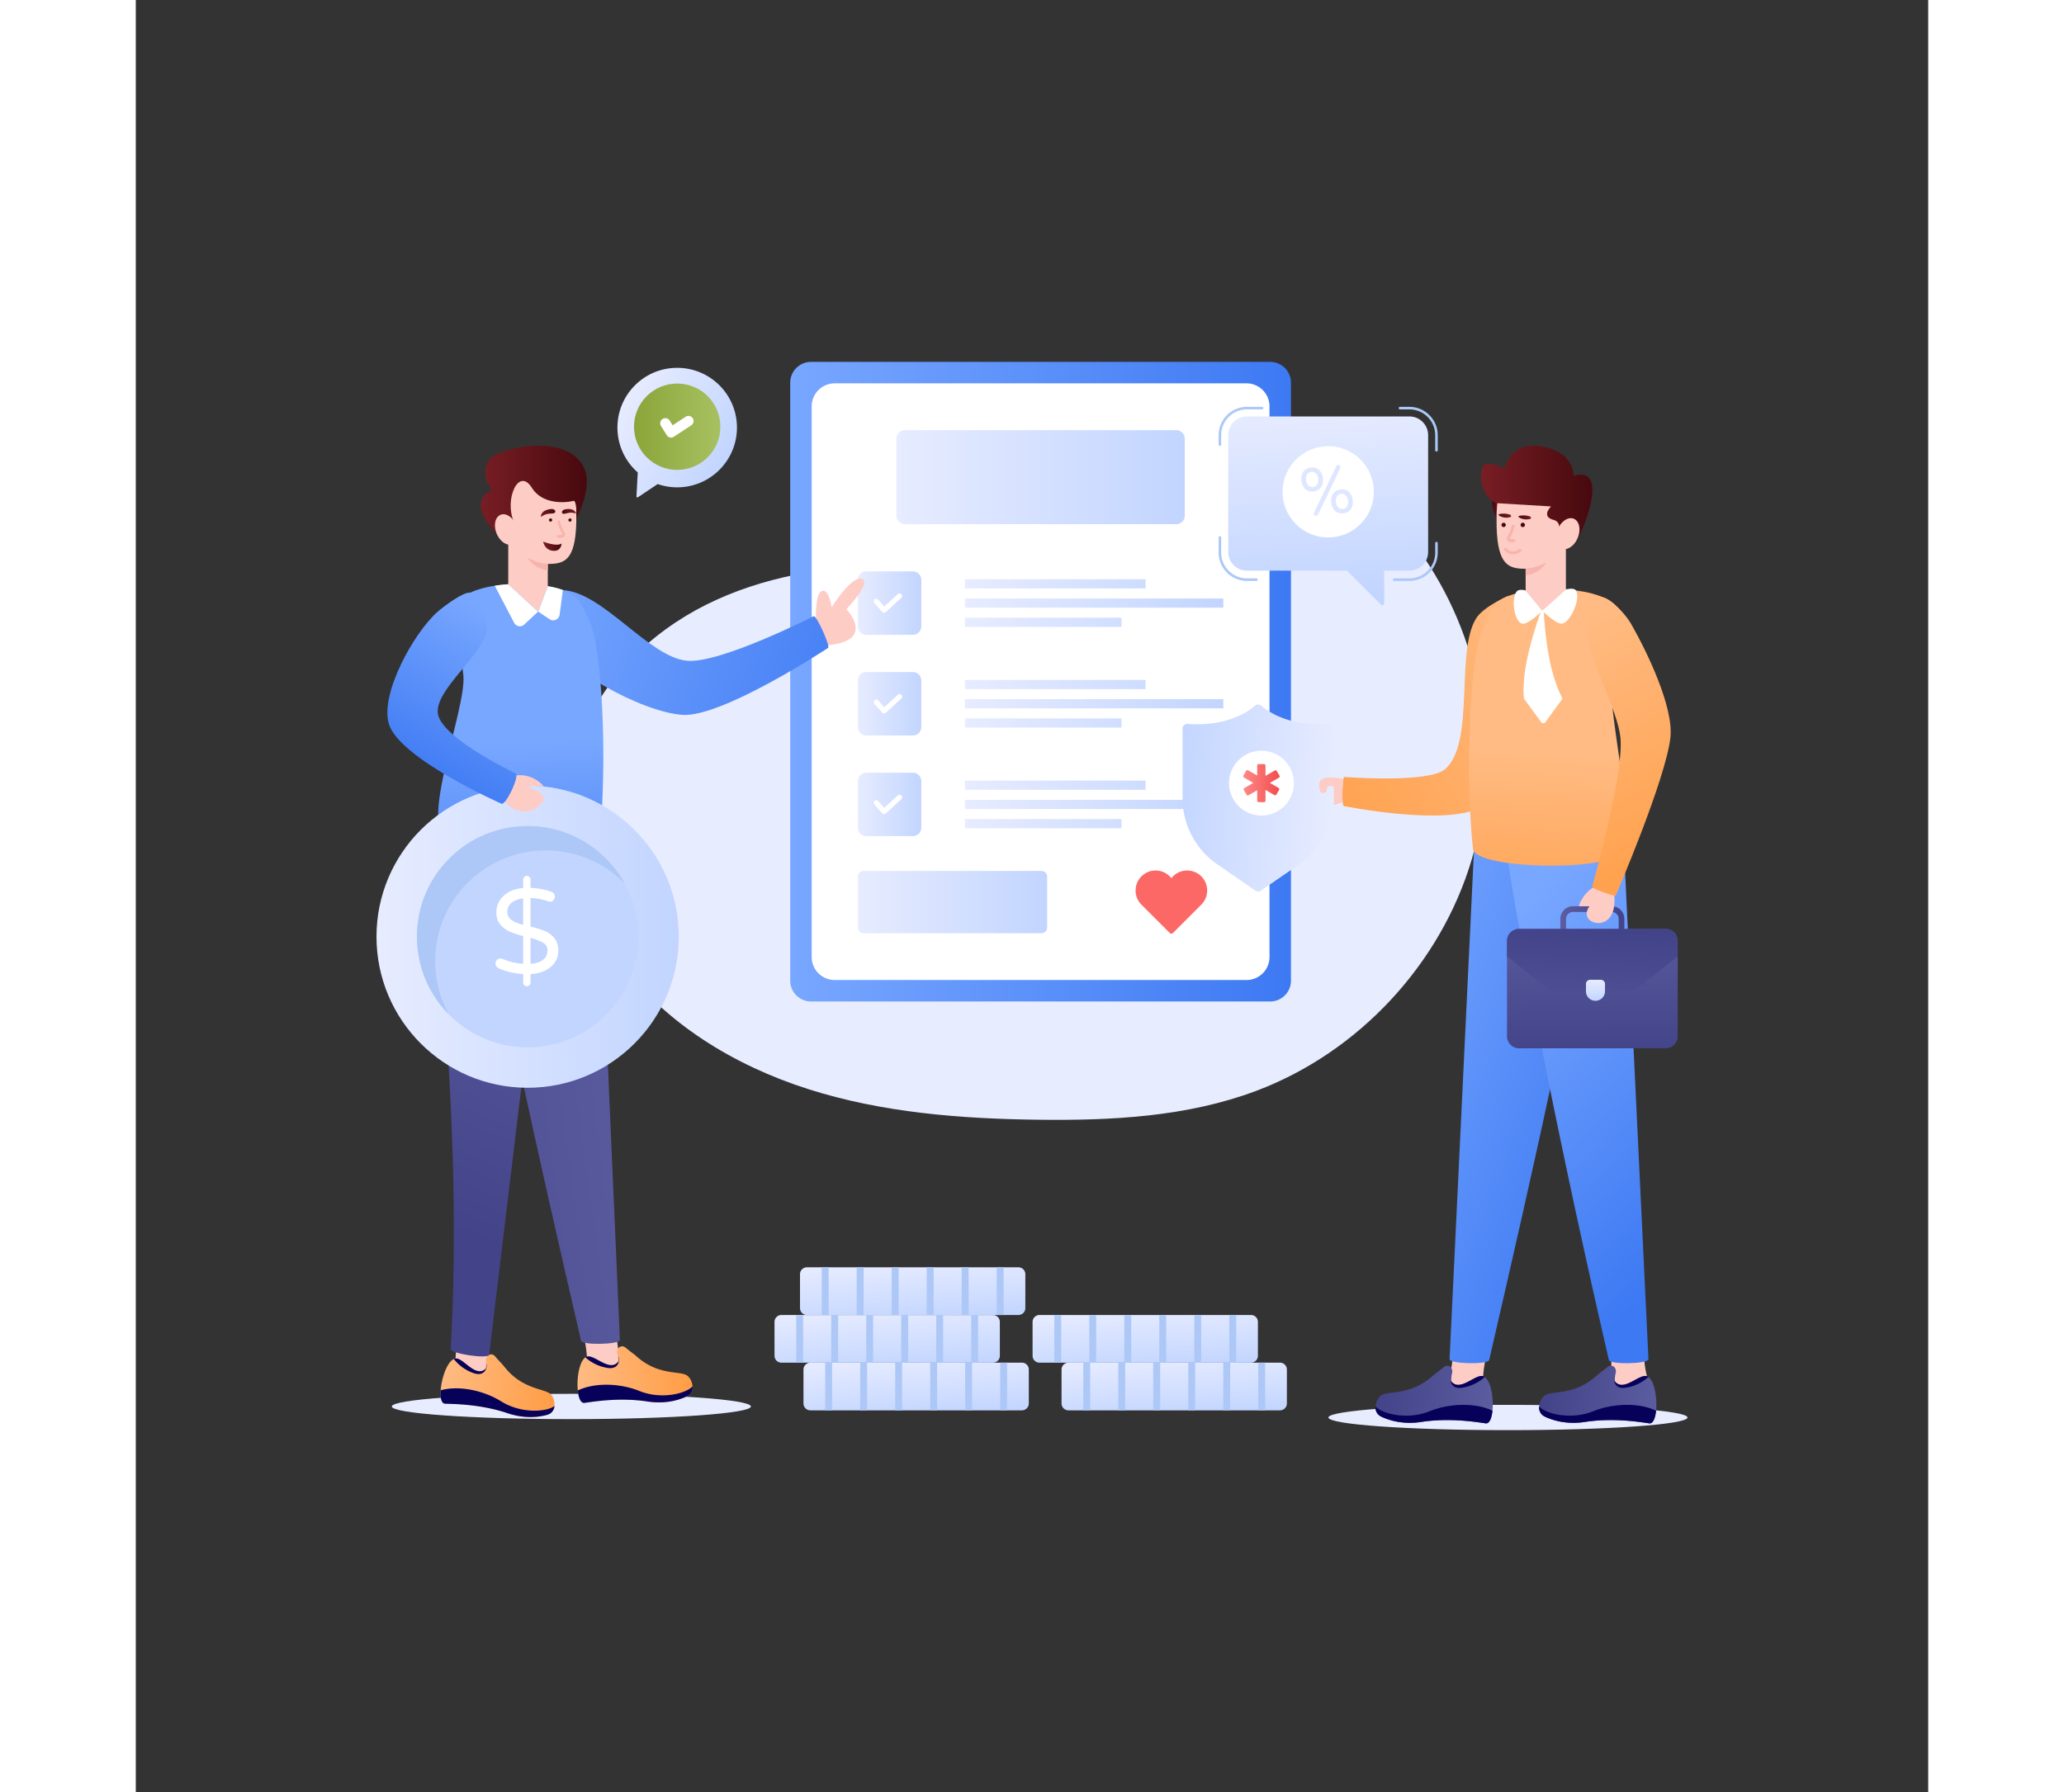<svg width="304" height="264" xmlns="http://www.w3.org/2000/svg" enable-background="new 0 0 700 700" viewBox="0 0 700 700"><rect x="0" y="0" width="700" height="700" fill="#333333" stroke="none"/><path fill="#e7ecff" d="M364.865 208.873c-19.722 14.155-46.273 11.603-70.546 11.93-24.618.333-49.57 4.41-71.593 15.417-22.022 11.008-40.925 29.486-49.166 52.686-10.155 28.59-2.846 61.656 15.002 86.192s45.113 41.1 74.02 50.318 59.552 11.595 89.89 11.97c28.782.355 58.153-1.149 85.096-11.278 39.993-15.036 72.119-49.583 84.214-90.562 12.095-40.98 3.877-87.434-21.542-121.777-15.338-20.72-36.729-36.738-60.635-46.27-15.966-6.365-46.71-18.222-54.278 4.88-4.714 14.387-7.243 27.006-20.462 36.494z" class="colore7ecff svgShape"/><linearGradient id="a" x1="255.577" x2="451.137" y1="266.276" y2="266.276" gradientUnits="userSpaceOnUse"><stop offset="0" stop-color="#78a7ff" class="stopColor78a7ff svgShape"/><stop offset="1" stop-color="#3d79f3" class="stopColor3d79f3 svgShape"/></linearGradient><path fill="url(#a)" d="M451.137 149.488v233.577c0 4.49-3.64 8.129-8.13 8.129h-179.3a8.129 8.129 0 0 1-8.13-8.13V149.489c0-4.49 3.64-8.129 8.13-8.129h179.3c4.49 0 8.13 3.64 8.13 8.129z"/><path fill="#ffffff" d="M263.96 373.825V158.727a8.986 8.986 0 0 1 8.986-8.986h160.822a8.986 8.986 0 0 1 8.986 8.986v215.098a8.986 8.986 0 0 1-8.986 8.986H272.946a8.986 8.986 0 0 1-8.986-8.986z" class="colorfff svgShape"/><linearGradient id="b" x1="297.055" x2="409.666" y1="186.389" y2="186.389" gradientUnits="userSpaceOnUse"><stop offset="0" stop-color="#e7ecff" class="stopColore7ecff svgShape"/><stop offset="1" stop-color="#c2d5ff" class="stopColorc2d5ff svgShape"/></linearGradient><path fill="url(#b)" d="M409.666 171.376v30.025a3.348 3.348 0 0 1-3.348 3.348H300.403a3.348 3.348 0 0 1-3.348-3.348v-30.025a3.348 3.348 0 0 1 3.348-3.347h105.915a3.348 3.348 0 0 1 3.348 3.347z"/><linearGradient id="c" x1="281.992" x2="306.763" y1="235.57" y2="235.57" gradientUnits="userSpaceOnUse"><stop offset="0" stop-color="#e7ecff" class="stopColore7ecff svgShape"/><stop offset="1" stop-color="#c2d5ff" class="stopColorc2d5ff svgShape"/></linearGradient><path fill="url(#c)" d="M306.763 226.468v18.203a3.284 3.284 0 0 1-3.284 3.284h-18.203a3.284 3.284 0 0 1-3.284-3.284v-18.203a3.284 3.284 0 0 1 3.284-3.284h18.203a3.284 3.284 0 0 1 3.284 3.284z"/><linearGradient id="d" x1="323.792" x2="424.729" y1="228.057" y2="228.057" gradientUnits="userSpaceOnUse"><stop offset="0" stop-color="#e7ecff" class="stopColore7ecff svgShape"/><stop offset="1" stop-color="#c2d5ff" class="stopColorc2d5ff svgShape"/></linearGradient><path fill="url(#d)" d="M323.792 226.263h70.557v3.588h-70.557z"/><linearGradient id="e" x1="323.792" x2="424.729" y1="235.57" y2="235.57" gradientUnits="userSpaceOnUse"><stop offset="0" stop-color="#e7ecff" class="stopColore7ecff svgShape"/><stop offset="1" stop-color="#c2d5ff" class="stopColorc2d5ff svgShape"/></linearGradient><path fill="url(#e)" d="M323.792 233.776h100.937v3.587H323.792z"/><linearGradient id="f" x1="323.792" x2="424.729" y1="243.082" y2="243.082" gradientUnits="userSpaceOnUse"><stop offset="0" stop-color="#e7ecff" class="stopColore7ecff svgShape"/><stop offset="1" stop-color="#c2d5ff" class="stopColorc2d5ff svgShape"/></linearGradient><path fill="url(#f)" d="M323.792 241.289h61.166v3.588h-61.166z"/><linearGradient id="g" x1="281.992" x2="306.763" y1="274.894" y2="274.894" gradientUnits="userSpaceOnUse"><stop offset="0" stop-color="#e7ecff" class="stopColore7ecff svgShape"/><stop offset="1" stop-color="#c2d5ff" class="stopColorc2d5ff svgShape"/></linearGradient><path fill="url(#g)" d="M306.763 265.793v18.203a3.284 3.284 0 0 1-3.284 3.284h-18.203a3.284 3.284 0 0 1-3.284-3.284v-18.203a3.284 3.284 0 0 1 3.284-3.284h18.203a3.284 3.284 0 0 1 3.284 3.284z"/><linearGradient id="h" x1="323.792" x2="424.729" y1="267.381" y2="267.381" gradientUnits="userSpaceOnUse"><stop offset="0" stop-color="#e7ecff" class="stopColore7ecff svgShape"/><stop offset="1" stop-color="#c2d5ff" class="stopColorc2d5ff svgShape"/></linearGradient><path fill="url(#h)" d="M323.792 265.588h70.557v3.588h-70.557z"/><linearGradient id="i" x1="323.792" x2="424.729" y1="274.894" y2="274.894" gradientUnits="userSpaceOnUse"><stop offset="0" stop-color="#e7ecff" class="stopColore7ecff svgShape"/><stop offset="1" stop-color="#c2d5ff" class="stopColorc2d5ff svgShape"/></linearGradient><path fill="url(#i)" d="M323.792 273.1h100.937v3.587H323.792z"/><linearGradient id="j" x1="323.792" x2="424.729" y1="282.407" y2="282.407" gradientUnits="userSpaceOnUse"><stop offset="0" stop-color="#e7ecff" class="stopColore7ecff svgShape"/><stop offset="1" stop-color="#c2d5ff" class="stopColorc2d5ff svgShape"/></linearGradient><path fill="url(#j)" d="M323.792 280.613h61.166v3.588h-61.166z"/><linearGradient id="k" x1="281.992" x2="306.763" y1="314.219" y2="314.219" gradientUnits="userSpaceOnUse"><stop offset="0" stop-color="#e7ecff" class="stopColore7ecff svgShape"/><stop offset="1" stop-color="#c2d5ff" class="stopColorc2d5ff svgShape"/></linearGradient><path fill="url(#k)" d="M306.763 305.117v18.203a3.284 3.284 0 0 1-3.284 3.284h-18.203a3.284 3.284 0 0 1-3.284-3.284v-18.203a3.284 3.284 0 0 1 3.284-3.284h18.203a3.284 3.284 0 0 1 3.284 3.284z"/><linearGradient id="l" x1="323.792" x2="424.729" y1="306.706" y2="306.706" gradientUnits="userSpaceOnUse"><stop offset="0" stop-color="#e7ecff" class="stopColore7ecff svgShape"/><stop offset="1" stop-color="#c2d5ff" class="stopColorc2d5ff svgShape"/></linearGradient><path fill="url(#l)" d="M323.792 304.912h70.557v3.588h-70.557z"/><linearGradient id="m" x1="323.792" x2="424.729" y1="314.219" y2="314.219" gradientUnits="userSpaceOnUse"><stop offset="0" stop-color="#e7ecff" class="stopColore7ecff svgShape"/><stop offset="1" stop-color="#c2d5ff" class="stopColorc2d5ff svgShape"/></linearGradient><path fill="url(#m)" d="M323.792 312.425h100.937v3.587H323.792z"/><linearGradient id="n" x1="323.792" x2="424.729" y1="321.732" y2="321.732" gradientUnits="userSpaceOnUse"><stop offset="0" stop-color="#e7ecff" class="stopColore7ecff svgShape"/><stop offset="1" stop-color="#c2d5ff" class="stopColorc2d5ff svgShape"/></linearGradient><path fill="url(#n)" d="M323.792 319.938h61.166v3.588h-61.166z"/><linearGradient id="o" x1="281.985" x2="355.917" y1="352.366" y2="352.366" gradientUnits="userSpaceOnUse"><stop offset="0" stop-color="#e7ecff" class="stopColore7ecff svgShape"/><stop offset="1" stop-color="#c2d5ff" class="stopColorc2d5ff svgShape"/></linearGradient><path fill="url(#o)" d="M355.917 342.433v19.865c0 1.23-.996 2.226-2.226 2.226h-69.48a2.226 2.226 0 0 1-2.226-2.226v-19.865c0-1.229.997-2.226 2.226-2.226h69.48c1.23 0 2.226.997 2.226 2.226z"/><path fill="#ffffff" d="M292.243 239.35c-.016 0-.032 0-.049-.002a1.002 1.002 0 0 1-.697-.333l-3.063-3.427a1 1 0 0 1 1.492-1.332l2.387 2.67 5.294-4.872a.997.997 0 0 1 1.413.059.998.998 0 0 1-.059 1.412l-6.041 5.56a.996.996 0 0 1-.677.264zM292.243 278.674h-.049a1.002 1.002 0 0 1-.697-.334l-3.063-3.427a1 1 0 0 1 1.492-1.332l2.387 2.67 5.294-4.871a.997.997 0 0 1 1.413.058.998.998 0 0 1-.059 1.412l-6.041 5.56a.996.996 0 0 1-.677.264zM292.243 317.999l-.049-.001a1.002 1.002 0 0 1-.697-.333l-3.063-3.428a1 1 0 0 1 1.492-1.332l2.387 2.67 5.294-4.871a.997.997 0 0 1 1.413.058.998.998 0 0 1-.059 1.412l-6.041 5.56a.996.996 0 0 1-.677.265z" class="colorfff svgShape"/><path fill="#fc6865" d="m416.118 353.375-11.065 11.066a.878.878 0 0 1-1.242 0l-11.065-11.066a7.815 7.815 0 0 1 0-11.051 7.812 7.812 0 0 1 11.686.717 7.817 7.817 0 0 1 11.542-.86l.144.143.142.143a7.817 7.817 0 0 1-.142 10.908z" class="colorfc6865 svgShape"/><ellipse cx="535.879" cy="553.699" fill="#e7ecff" rx="70.121" ry="4.942" class="colore7ecff svgShape"/><path fill="#fdccc5" d="m471.604 305.405-4.815.761s-1.393-.489-4.175-.17c-5.097.586-4.01 12.772 8.99 7.24v-7.831z" class="colorfdccc5 svgShape"/><linearGradient id="p" x1="467.362" x2="404.166" y1="313.656" y2="309.443" gradientUnits="userSpaceOnUse"><stop offset="0" stop-color="#e7ecff" class="stopColore7ecff svgShape"/><stop offset="1" stop-color="#c2d5ff" class="stopColorc2d5ff svgShape"/></linearGradient><path fill="url(#p)" d="M467.886 284.59v27.189a31.413 31.413 0 0 1-13.598 25.872l-14.916 10.273c-.305.214-.667.321-1.03.321-.361 0-.723-.107-1.028-.32l-14.916-10.274a31.39 31.39 0 0 1-13.599-25.872v-27.19c0-.51.214-.995.585-1.341.37-.338.84-.519 1.342-.478 15.187 1.095 23.534-4.625 26.423-7.128a1.824 1.824 0 0 1 2.388 0c2.88 2.51 11.211 8.215 26.407 7.128.51-.04.996.14 1.366.478.362.346.576.831.576 1.342z"/><linearGradient id="q" x1="6563.505" x2="6569.38" y1="197.915" y2="197.915" gradientTransform="matrix(-1 0 0 1 7098.967 0)" gradientUnits="userSpaceOnUse"><stop offset="0" stop-color="#771e24" class="stopColor771e24 svgShape"/><stop offset="1" stop-color="#47090e" class="stopColor47090e svgShape"/></linearGradient><path fill="url(#q)" d="M529.624 193.93c-.207 2.674.46 5.584 1.791 8.675l4.047-9.38-5.838.706z"/><linearGradient id="r" x1="6093.964" x2="6220.943" y1="-496.85" y2="-455.111" gradientTransform="scale(-1 1) rotate(13.441 -423.697 -28359.275)" gradientUnits="userSpaceOnUse"><stop offset="0" stop-color="#ffbb83" class="stopColorffbb83 svgShape"/><stop offset="1" stop-color="#ff9d45" class="stopColorff9d45 svgShape"/></linearGradient><path fill="url(#r)" d="M535.75 232.848s-9.582 4.174-12.373 8.806c-8.143 13.515-.18 48.473-12.095 58.817-6.404 5.56-39.365 3.028-39.365 3.028-.743-.013-.93 11.33-.186 11.341 0 0 41.126 8.3 54.086.14 15.962-10.051 23.735-45.957 19.76-64.396-1.075-4.983-9.827-17.736-9.827-17.736z"/><path fill="#fdccc5" d="m514.183 529.637-.025.141c.302 2.316-.928 7.174-2.116 11.963l13.975 2.613c-.08-5.598.303-10.73 1.51-15.034l-13.344.317z" class="colorfdccc5 svgShape"/><linearGradient id="s" x1="6200.681" x2="6246.421" y1="744.382" y2="744.382" gradientTransform="scale(-1 1) rotate(-2.391 -1925.663 161925.957)" gradientUnits="userSpaceOnUse"><stop offset="0" stop-color="#5c5ca0" class="stopColor5c5ca0 svgShape"/><stop offset="1" stop-color="#434389" class="stopColor434389 svgShape"/></linearGradient><path fill="url(#s)" d="M484.152 549.42v.01l-.001.03a3.858 3.858 0 0 0 2.165 3.855c2.83 1.373 8.311 3.244 15.673 2.123 11.006-1.693 21.149-.025 25.175.541 1.42.203 2.279-1.802 2.619-4.573.015-.122.03-.244.036-.366.462-4.47-.423-10.648-2.578-12.798a3.46 3.46 0 0 0-.423-.365 2.16 2.16 0 0 0-.569-.299c-2.976-1.042-9.033 6.213-12.442 2.092-.379-.444-.222-1.264.002-2.234.1-.434.211-.91.303-1.385.084-.463-.016-.953-.2-1.416-.473-1.19-2.007-1.531-2.995-.715-.786.65-1.9 1.536-3.418 2.671-.274.203-.54.447-.815.69-.19.156-.38.321-.58.486a23.363 23.363 0 0 1-2.1 1.637c-.294.212-.587.404-.87.596a26.791 26.791 0 0 1-3.173 1.704c-6.371 2.815-11.82 1.842-13.84 3.554-1.278 1.068-1.775 2.69-1.955 4.09-.011.02-.013.051-.014.071z"/><path fill="#070159" d="M486.31 553.317c2.832 1.366 8.319 3.237 15.675 2.118 11.01-1.693 21.15-.023 25.182.55 1.414.196 2.279-1.813 2.616-4.576.014-.122.027-.243.033-.371-6.42-3.113-16.476-3.037-24.513.21-8.798 3.55-18.558.987-21.126-1.828-.008-.006-.015-.005-.021.003-.006.007 0 .007 0 .007a3.846 3.846 0 0 0 2.154 3.888zM513.456 539.044c.043.93.453 1.855 1.194 2.426.524.4 1.19.601 1.85.659.67.059 1.338-.026 1.986-.152.822-.149 1.637-.36 2.423-.633a17.636 17.636 0 0 0 4.022-2.005c.62-.423 1.21-.878 1.771-1.375.032-.029.074-.058.116-.087a2.16 2.16 0 0 0-.569-.299c-2.976-1.042-9.033 6.213-12.442 2.092-.379-.444-.222-1.264.002-2.234-.285.478-.38 1.045-.353 1.608z" class="color070159 svgShape"/><linearGradient id="t" x1="6634.458" x2="6511.249" y1="400.571" y2="447.772" gradientTransform="matrix(-1 0 0 1 7098.967 0)" gradientUnits="userSpaceOnUse"><stop offset="0" stop-color="#78a7ff" class="stopColor78a7ff svgShape"/><stop offset="1" stop-color="#3d79f3" class="stopColor3d79f3 svgShape"/></linearGradient><path fill="url(#t)" d="M513.073 530.892c-.027 1.93 15.44 2.219 15.482.29 17.784-76.846 36.34-160.004 42.38-201.956l-48.17-.275-9.692 201.94z"/><path fill="#fdccc5" d="M575.997 529.566h13.243c-.498 4.28 1.48 9.305 2.322 14.787l-15.994-2.665c.502-4.835 1.03-9.73.429-12.122z" class="colorfdccc5 svgShape"/><linearGradient id="u" x1="6136.837" x2="6182.578" y1="741.717" y2="741.717" gradientTransform="scale(-1 1) rotate(-2.391 -1925.663 161925.957)" gradientUnits="userSpaceOnUse"><stop offset="0" stop-color="#5c5ca0" class="stopColor5c5ca0 svgShape"/><stop offset="1" stop-color="#434389" class="stopColor434389 svgShape"/></linearGradient><path fill="url(#u)" d="M548.051 549.42v.01l-.001.03a3.858 3.858 0 0 0 2.165 3.855c2.83 1.373 8.311 3.244 15.673 2.123 11.006-1.693 21.149-.025 25.175.541 1.42.203 2.279-1.802 2.619-4.573.015-.122.03-.244.036-.366.462-4.47-.423-10.648-2.578-12.798a3.464 3.464 0 0 0-.423-.365 2.16 2.16 0 0 0-.57-.299c-2.975-1.042-9.032 6.213-12.44 2.092-.38-.444-.223-1.264 0-2.234.1-.434.212-.91.304-1.385.084-.463-.016-.953-.2-1.416-.473-1.19-2.007-1.531-2.995-.715-.786.65-1.9 1.536-3.418 2.671-.274.203-.54.447-.815.69-.19.156-.38.321-.58.486a23.359 23.359 0 0 1-2.1 1.637c-.294.212-.588.404-.871.596a26.786 26.786 0 0 1-3.172 1.704c-6.372 2.815-11.82 1.842-13.84 3.554-1.278 1.068-1.775 2.69-1.955 4.09-.012.02-.013.051-.014.071z"/><path fill="#070159" d="M550.21 553.317c2.83 1.366 8.318 3.237 15.674 2.118 11.01-1.693 21.15-.023 25.182.55 1.414.196 2.279-1.813 2.616-4.576.014-.122.027-.243.033-.371-6.42-3.113-16.476-3.037-24.513.21-8.798 3.55-18.558.987-21.126-1.828-.008-.006-.015-.005-.021.003s0 .007 0 .007a3.846 3.846 0 0 0 2.154 3.888zM577.355 539.044c.043.93.453 1.855 1.194 2.426.524.4 1.19.601 1.85.659.67.059 1.338-.026 1.986-.152.822-.149 1.637-.36 2.423-.633a17.636 17.636 0 0 0 4.022-2.005c.62-.423 1.21-.878 1.771-1.375.032-.029.074-.058.116-.087a2.16 2.16 0 0 0-.57-.299c-2.975-1.042-9.032 6.213-12.44 2.092-.38-.444-.223-1.264 0-2.234-.284.478-.38 1.045-.352 1.608z" class="color070159 svgShape"/><linearGradient id="v" x1="6579.253" x2="6477.307" y1="374.851" y2="471.286" gradientTransform="matrix(-1 0 0 1 7098.967 0)" gradientUnits="userSpaceOnUse"><stop offset="0" stop-color="#78a7ff" class="stopColor78a7ff svgShape"/><stop offset="1" stop-color="#3d79f3" class="stopColor3d79f3 svgShape"/></linearGradient><path fill="url(#v)" d="M534.789 329.226c6.052 41.952 22.704 125.11 40.488 201.955.041 1.93 15.51 1.64 15.468-.29l-9.678-201.94-46.278.275z"/><linearGradient id="w" x1="78.835" x2="103.823" y1="360.175" y2="360.175" gradientTransform="translate(477.509)" gradientUnits="userSpaceOnUse"><stop offset="0" stop-color="#5c5ca0" class="stopColor5c5ca0 svgShape"/><stop offset="1" stop-color="#434389" class="stopColor434389 svgShape"/></linearGradient><path fill="url(#w)" d="M581.332 366.353h-24.988v-7.432a4.929 4.929 0 0 1 4.923-4.924h15.142a4.93 4.93 0 0 1 4.923 4.924v7.432zm-22.768-2.22h20.548v-5.212a2.706 2.706 0 0 0-2.703-2.704h-15.142a2.706 2.706 0 0 0-2.703 2.704v5.212z"/><linearGradient id="x" x1="-3191.45" x2="-3191.874" y1="356.419" y2="412.333" gradientTransform="matrix(-1 0 0 1 -2622.837 0)" gradientUnits="userSpaceOnUse"><stop offset="0" stop-color="#5c5ca0" class="stopColor5c5ca0 svgShape"/><stop offset="1" stop-color="#434389" class="stopColor434389 svgShape"/></linearGradient><path fill="url(#x)" d="M535.506 367.555v37.224a4.703 4.703 0 0 0 4.703 4.703h57.268a4.701 4.701 0 0 0 4.693-4.703v-37.224a4.701 4.701 0 0 0-4.693-4.704h-57.268a4.703 4.703 0 0 0-4.703 4.704z"/><linearGradient id="y" x1="-3188.715" x2="-3192.101" y1="422.614" y2="363.02" gradientTransform="matrix(-1 0 0 1 -2622.837 0)" gradientUnits="userSpaceOnUse"><stop offset="0" stop-color="#5c5ca0" class="stopColor5c5ca0 svgShape"/><stop offset="1" stop-color="#434389" class="stopColor434389 svgShape"/></linearGradient><path fill="url(#y)" d="M535.506 367.555v6.032l15.32 12.132a4.852 4.852 0 0 0 3.011 1.053h30.012a4.852 4.852 0 0 0 3.01-1.053l15.311-12.123v-6.041a4.701 4.701 0 0 0-4.693-4.704h-57.268a4.703 4.703 0 0 0-4.703 4.704z"/><linearGradient id="z" x1="-3192.87" x2="-3192.935" y1="382.706" y2="390.929" gradientTransform="matrix(-1 0 0 1 -2622.837 0)" gradientUnits="userSpaceOnUse"><stop offset="0" stop-color="#e7ecff" class="stopColore7ecff svgShape"/><stop offset="1" stop-color="#c2d5ff" class="stopColorc2d5ff svgShape"/></linearGradient><path fill="url(#z)" d="M566.341 384.344v2.87a3.715 3.715 0 0 0 7.43 0v-2.87c0-.896-.725-1.622-1.62-1.622h-4.189c-.895 0-1.62.726-1.62 1.622z"/><path fill="#fdccc5" d="m569.547 346.594 7.854 3.023c.006.099-.001.188.007.276 1.274 14.24-11.76 11.842-10.742 6.453.323-1.71 1.094-2.329 1.094-2.329l-4.124-.02c.39-2.89 4.354-7.217 5.666-7.243.185-.031.245-.16.245-.16z" class="colorfdccc5 svgShape"/><linearGradient id="A" x1="6547.088" x2="6551.032" y1="294.191" y2="374.386" gradientTransform="matrix(-1 0 0 1 7098.967 0)" gradientUnits="userSpaceOnUse"><stop offset="0" stop-color="#ffbb83" class="stopColorffbb83 svgShape"/><stop offset="1" stop-color="#ff9d45" class="stopColorff9d45 svgShape"/></linearGradient><path fill="url(#A)" d="M580.307 332.658c5.485-11.766-5.195-52.698-3.958-66.058s7.07-24.538 1.344-30.278c-7.807-7.827-34.833-7.91-44.325-2.245-4.134 2.467-8.121 12.256-9.097 16.97-4.085 19.722-4.544 57.607-2.055 80.538.878 8.092 54.403 8.986 58.091 1.073z"/><path fill="#ffffff" d="m556.836 273.378-6.346 8.713a1.02 1.02 0 0 1-1.649 0l-6.548-8.976a1.04 1.04 0 0 1-.2-.529c-.835-10.163 2.759-22.945 7.573-36.449.772 13.798 2.424 26.667 7.252 36.193.172.34.142.74-.082 1.048z" class="colorfff svgShape"/><linearGradient id="B" x1="6548.483" x2="6492.4" y1="249.614" y2="348.32" gradientTransform="matrix(-1 0 0 1 7098.967 0)" gradientUnits="userSpaceOnUse"><stop offset="0" stop-color="#ffbb83" class="stopColorffbb83 svgShape"/><stop offset="1" stop-color="#ff9d45" class="stopColorff9d45 svgShape"/></linearGradient><path fill="url(#B)" d="M572.964 233.299c3.659.874 9.088 7.054 10.96 10.323 6.324 11.036 16.717 32.657 15.396 44.495-1.83 16.385-21.365 61.741-21.365 61.741-.186.51-9.446-2.871-9.26-3.382 0 0 12.536-43.646 11.11-58.36-1.01-10.412-11.973-30.153-12.782-39.847-.345-4.147 1.894-15.937 5.941-14.97z"/><path fill="#fdccc5" d="M531.46 206.073c.428 14.92 4.928 16.1 11.328 16.1l-.005 8.892 6.493 7.507 9.231-8.324v-16.667c.794-2.068 3.284-4.563 3.284-7.508 0-11.568-6.797-20.955-15.16-20.955-8.385 0-15.86-3.33-15.172 20.955z" class="colorfdccc5 svgShape"/><path fill="#47090e" d="M533.341 205.038c0 .468.383.85.85.85s.85-.382.85-.85c0-.468-.382-.85-.85-.85s-.85.382-.85.85z" class="color47090e svgShape"/><linearGradient id="C" x1="3804.894" x2="3809.789" y1="201.425" y2="201.425" gradientTransform="matrix(-1 0 0 1 4342.01 0)" gradientUnits="userSpaceOnUse"><stop offset="0" stop-color="#771e24" class="stopColor771e24 svgShape"/><stop offset="1" stop-color="#47090e" class="stopColor47090e svgShape"/></linearGradient><path fill="url(#C)" d="M536.308 200.911c.21.058.423.129.585.256.162.127.265.323.208.503-.079.247-.405.367-.699.429-1.342.282-2.83.022-3.928-.688-.106-.069-.216-.15-.245-.261-.125-.471 1.487-.497 1.8-.507a7.62 7.62 0 0 1 2.279.268z"/><linearGradient id="D" x1="3797.128" x2="3802.023" y1="202.117" y2="202.117" gradientTransform="matrix(-1 0 0 1 4342.01 0)" gradientUnits="userSpaceOnUse"><stop offset="0" stop-color="#771e24" class="stopColor771e24 svgShape"/><stop offset="1" stop-color="#47090e" class="stopColor47090e svgShape"/></linearGradient><path fill="url(#D)" d="M544.073 201.603c.21.059.423.129.585.256.163.127.266.323.208.503-.078.247-.405.367-.698.429-1.342.283-2.83.022-3.928-.688-.107-.069-.216-.15-.246-.261-.124-.471 1.488-.497 1.801-.507a7.619 7.619 0 0 1 2.278.268z"/><path fill="#f7b4ad" d="M537.454 211.767c-.744 0-1.48-.09-1.829-.672-.418-.695.091-1.593.258-1.888 1.043-1.839 1.53-3.838 1.534-3.858a.553.553 0 0 1 1.075.257c-.02.088-.524 2.166-1.647 4.146-.333.589-.272.774-.272.775.134.16.998.136 1.365.125l.268-.007c.348-.013.558.238.564.542a.553.553 0 0 1-.542.564l-.26.006c-.168.005-.34.01-.514.01z" class="colorf7b4ad svgShape"/><path fill="#47090e" d="M540.819 205.038c0 .468.382.85.85.85.467 0 .85-.382.85-.85a.853.853 0 0 0-.85-.85.853.853 0 0 0-.85.85z" class="color47090e svgShape"/><path fill="#f7b4ad" d="M538.047 216.505c-1.143.055-2.414-.324-3.555-1.582a.552.552 0 1 1 .819-.742c2.25 2.478 4.844.445 4.953.357a.554.554 0 0 1 .693.863c-.622.5-1.694 1.047-2.91 1.104zM542.788 222.112s4.556-.236 8.026-2.494c0 0-1.896 4.309-8.026 5.113v-2.619z" class="colorf7b4ad svgShape"/><linearGradient id="E" x1="6573.666" x2="6530.125" y1="192.865" y2="192.865" gradientTransform="matrix(-1 0 0 1 7098.967 0)" gradientUnits="userSpaceOnUse"><stop offset="0" stop-color="#771e24" class="stopColor771e24 svgShape"/><stop offset="1" stop-color="#47090e" class="stopColor47090e svgShape"/></linearGradient><path fill="url(#E)" d="M552.709 197.816s-4.08 3.957.951 5.253c3.543.91 1.916 5.018 1.544 5.859.455-.883 2.937-5.473 5.983-4.605 3.378.965 1.13 7.307 1.13 7.307 1.655-1.296 14.321-30.142-.854-25.794 0 0 .57-9.061-12.136-11.405-12.705-2.343-14.74 8.52-14.74 8.52s-6.18-2.798-7.895-1.488c-2.821 2.156-1.447 13.397 5.007 15.098l21.01 1.255z"/><path fill="#fdccc5" d="M562.717 210.98c-1.644 3.037-4.56 4.376-6.503 2.99-1.951-1.392-2.191-4.982-.548-8.02 1.65-3.048 4.558-4.393 6.51-3 1.943 1.386 2.19 4.98.54 8.03z" class="colorfdccc5 svgShape"/><path fill="#ffffff" d="M558.553 230.215s2.924-.734 3.75.286c2.198 2.711-1.646 11.927-4.95 13.05-2.246.765-8.077-4.979-8.077-4.979l9.277-8.357z" class="colorfff svgShape"/><path fill="#ffffff" d="M542.667 230.592s-2.39-.617-3.286.343c-2.286 2.451-1.278 11.332 1.818 12.617 2.19.91 8.077-4.98 8.077-4.98l-6.61-7.98z" class="colorfff svgShape"/><path fill="#fdccc5" d="M471.604 304.279s-6.8-1.657-8.974.562c-.837.855-.622 4.078.352 4.77.575.41 1.49.051 1.965-.47.47-.515 0-1.6.547-1.946 1.229-.775 5.764 1.185 5.764 1.185" class="colorfdccc5 svgShape"/><path fill="#adc8f7" d="M507.958 176.39a.5.5 0 0 1-.5-.5v-5.902c0-5.553-4.517-10.07-10.07-10.07h-3.686a.5.5 0 1 1 0-1h3.687c6.103 0 11.069 4.966 11.069 11.07v5.902a.5.5 0 0 1-.5.5zM423.382 174.174a.5.5 0 0 1-.5-.5v-3.686c0-6.104 4.966-11.07 11.07-11.07h5.903a.5.5 0 1 1 0 1h-5.904c-5.553 0-10.07 4.517-10.07 10.07v3.686a.5.5 0 0 1-.5.5zM437.638 226.918h-3.687c-6.103 0-11.07-4.966-11.07-11.07v-5.903a.5.5 0 1 1 1 0v5.903c0 5.553 4.517 10.07 10.07 10.07h3.687a.5.5 0 1 1 0 1zM497.389 226.918h-5.903a.5.5 0 1 1 0-1h5.903c5.552 0 10.069-4.517 10.069-10.07v-3.686a.5.5 0 1 1 1 0v3.686c0 6.104-4.966 11.07-11.07 11.07z" class="coloradc8f7 svgShape"/><linearGradient id="F" x1="6631.021" x2="6626.989" y1="158.058" y2="233.063" gradientTransform="matrix(-1 0 0 1 7094.822 0)" gradientUnits="userSpaceOnUse"><stop offset="0" stop-color="#e7ecff" class="stopColore7ecff svgShape"/><stop offset="1" stop-color="#c2d5ff" class="stopColorc2d5ff svgShape"/></linearGradient><path fill="url(#F)" d="M426.634 169.984v45.624c0 4.03 3.268 7.298 7.313 7.298h39.074l13.286 13.293c.446.454 1.224.13 1.224-.503v-12.79h9.86a7.315 7.315 0 0 0 7.312-7.32v-45.602a7.313 7.313 0 0 0-7.312-7.312h-63.437c-4.038 0-7.32 3.267-7.32 7.312z"/><circle cx="465.67" cy="192.116" r="17.83" fill="#ffffff" transform="rotate(-9.217 465.67 192.116)" class="colorfff svgShape"/><path fill="#fdccc5" d="M265.707 243.941s-.859-12.604 2.534-13.185c2.523-.432 3.524 6.428 3.524 6.428s8.148-13.112 12.118-10.948c3.226 1.757-6.384 11.726-6.384 11.726s12.146 12.5-7.915 14.151l-3.877-8.172z" class="colorfdccc5 svgShape"/><ellipse cx="170.104" cy="549.393" fill="#e7ecff" rx="70.121" ry="4.942" class="colore7ecff svgShape"/><path fill="#fdccc5" d="M137.804 525.02v.14c-.683 2.188-.315 7.095.026 11.927l-13.957.165c1.022-5.4 1.52-10.428 1.08-14.794l12.85 2.561z" class="colorfdccc5 svgShape"/><linearGradient id="G" x1="-587.51" x2="-542.605" y1="451.167" y2="451.167" gradientTransform="rotate(7.52 -893.492 5875.373)" gradientUnits="userSpaceOnUse"><stop offset="0" stop-color="#ffbb83" class="stopColorffbb83 svgShape"/><stop offset="1" stop-color="#ff9d45" class="stopColorff9d45 svgShape"/></linearGradient><path fill="url(#G)" d="m163.503 549.225-.001.01-.004.03a3.788 3.788 0 0 1-2.745 3.361c-2.969.85-8.586 1.733-15.516-.594-10.358-3.497-20.448-3.598-24.437-3.73-1.408-.045-1.9-2.129-1.76-4.866.005-.12.011-.24.027-.36.308-4.4 2.208-10.225 4.655-11.941a3.4 3.4 0 0 1 .47-.281c.195-.096.395-.16.602-.193 3.054-.505 7.685 7.534 11.678 4.125.442-.365.429-1.185.376-2.16-.023-.438-.05-.916-.059-1.391-.003-.463.176-.92.432-1.336.66-1.072 2.2-1.142 3.018-.185a88.95 88.95 0 0 0 2.854 3.16c.23.243.446.523.67.806.158.182.315.374.481.568a22.93 22.93 0 0 0 1.753 1.937c.249.255.5.49.742.724a26.326 26.326 0 0 0 2.78 2.183c5.686 3.799 11.119 3.78 12.783 5.775 1.056 1.25 1.262 2.902 1.2 4.287a.17.17 0 0 1 .001.07z"/><path fill="#070159" d="M160.757 552.63c-2.968.842-8.59 1.724-15.515-.6-10.362-3.499-20.45-3.597-24.447-3.725-1.4-.048-1.897-2.137-1.756-4.866.007-.12.015-.24.03-.364 6.735-1.926 16.447-.153 23.671 4.344 7.909 4.92 17.78 4.09 20.74 1.802.008-.004.014-.002.02.006.004.009-.003.007-.003.007.005.008 0 .022-.001.028a3.776 3.776 0 0 1-2.739 3.368zM136.917 534.24c-.198.892-.751 1.717-1.565 2.144-.574.298-1.25.38-1.9.325-.658-.057-1.289-.25-1.894-.482a15.94 15.94 0 0 1-2.237-1.022 17.313 17.313 0 0 1-3.55-2.619 17.489 17.489 0 0 1-1.48-1.629 1.083 1.083 0 0 0-.098-.103c.194-.096.394-.16.6-.193 3.055-.505 7.686 7.534 11.679 4.125.442-.365.429-1.185.376-2.16.195.51.191 1.074.07 1.613z" class="color070159 svgShape"/><linearGradient id="H" x1="150.488" x2="293.007" y1="231.417" y2="278.264" gradientUnits="userSpaceOnUse"><stop offset="0" stop-color="#78a7ff" class="stopColor78a7ff svgShape"/><stop offset="1" stop-color="#3d79f3" class="stopColor3d79f3 svgShape"/></linearGradient><path fill="url(#H)" d="M167.018 230.529c15.572.958 33.593 26.368 48.387 27.58 13.038 1.068 49.345-17.417 49.345-17.417 1.06-.477 6.652 11.929 5.592 12.406 0 0-41.192 27.144-56.789 26.137-15.975-1.033-48.237-18.534-54.792-33.139-1.764-3.93 3.958-15.832 8.257-15.567z"/><path fill="#fdccc5" d="m187.971 522.127.025.139c-.297 2.273.91 7.042 2.078 11.744l-13.72 2.565c.078-5.496-.298-10.535-1.482-14.76l13.1.312z" class="colorfdccc5 svgShape"/><linearGradient id="I" x1="-189.948" x2="-145.043" y1="469.755" y2="469.755" gradientTransform="rotate(-2.391 1623.83 -8177.772)" gradientUnits="userSpaceOnUse"><stop offset="0" stop-color="#ffbb83" class="stopColorffbb83 svgShape"/><stop offset="1" stop-color="#ff9d45" class="stopColorff9d45 svgShape"/></linearGradient><path fill="url(#I)" d="M217.453 541.548v.01l.002.03a3.788 3.788 0 0 1-2.126 3.784c-2.778 1.348-8.16 3.185-15.386 2.084-10.806-1.661-20.762-.024-24.715.532-1.394.198-2.237-1.77-2.571-4.49a4.34 4.34 0 0 1-.035-.359c-.454-4.388.415-10.453 2.53-12.565.134-.135.27-.251.416-.357.174-.128.36-.226.558-.294 2.922-1.023 8.868 6.1 12.214 2.054.373-.436.219-1.241-.001-2.193-.098-.427-.208-.893-.297-1.36-.083-.455.014-.936.195-1.39.465-1.17 1.97-1.504 2.94-.702a88.942 88.942 0 0 0 3.356 2.622c.27.2.53.439.8.678.187.152.374.315.57.477a22.93 22.93 0 0 0 2.06 1.606c.29.208.578.397.856.586a26.312 26.312 0 0 0 3.115 1.672c6.255 2.764 11.603 1.81 13.586 3.489 1.255 1.05 1.743 2.641 1.92 4.016.011.02.012.05.013.07z"/><path fill="#070159" d="M215.334 545.374c-2.779 1.341-8.166 3.178-15.387 2.08-10.81-1.663-20.763-.023-24.723.538-1.387.193-2.236-1.779-2.567-4.491-.014-.12-.027-.239-.033-.364 6.303-3.056 16.175-2.982 24.065.206 8.637 3.485 18.22.97 20.74-1.795.008-.006.015-.005.02.003.007.008 0 .007 0 .007.006.007.004.021.003.028a3.776 3.776 0 0 1-2.118 3.788zM188.685 531.362c-.042.913-.445 1.82-1.172 2.382-.515.392-1.168.59-1.816.647-.659.057-1.313-.026-1.95-.15a15.943 15.943 0 0 1-2.379-.621 17.313 17.313 0 0 1-3.948-1.968 17.487 17.487 0 0 1-1.739-1.35c-.031-.029-.072-.057-.113-.085.174-.128.36-.226.558-.294 2.922-1.023 8.868 6.1 12.214 2.054.373-.436.219-1.241-.001-2.193.28.469.373 1.026.346 1.578z" class="color070159 svgShape"/><linearGradient id="J" x1="205.461" x2="51.146" y1="418.798" y2="439.397" gradientUnits="userSpaceOnUse"><stop offset="0" stop-color="#5c5ca0" class="stopColor5c5ca0 svgShape"/><stop offset="1" stop-color="#434389" class="stopColor434389 svgShape"/></linearGradient><path fill="url(#J)" d="m189.056 523.356-8.68-198.484-48.118.508c5.935 41.186 24.148 122.822 41.61 198.266.037 1.895 15.224 1.604 15.188-.29z"/><linearGradient id="K" x1="-194.458" x2="-226.984" y1="339.006" y2="470.195" gradientTransform="rotate(9.67 -81.013 2455.762)" gradientUnits="userSpaceOnUse"><stop offset="0" stop-color="#5c5ca0" class="stopColor5c5ca0 svgShape"/><stop offset="1" stop-color="#434389" class="stopColor434389 svgShape"/></linearGradient><path fill="url(#K)" d="m138.005 529.136 23.926-198.908-41.237-6.614c-6.31 36.939 7.596 108.42 2.29 203.258-.282 1.873 14.738 4.138 15.02 2.264z"/><linearGradient id="L" x1="149.715" x2="153.523" y1="290.046" y2="367.465" gradientUnits="userSpaceOnUse"><stop offset="0" stop-color="#78a7ff" class="stopColor78a7ff svgShape"/><stop offset="1" stop-color="#3d79f3" class="stopColor3d79f3 svgShape"/></linearGradient><path fill="url(#L)" d="M122.197 327.582c-12.322-3.255 6.964-50.567 5.75-63.683-1.215-13.116-6.941-24.089-1.32-29.725 7.665-7.684 34.196-7.765 43.515-2.203 4.058 2.422 7.973 12.032 8.93 16.66 4.011 19.361 4.46 56.553 2.018 79.065-.862 7.944-49.96 2.246-58.893-.114z"/><linearGradient id="M" x1="94" x2="212.049" y1="365.887" y2="365.887" gradientUnits="userSpaceOnUse"><stop offset="0" stop-color="#e7ecff" class="stopColore7ecff svgShape"/><stop offset="1" stop-color="#c2d5ff" class="stopColorc2d5ff svgShape"/></linearGradient><path fill="url(#M)" d="M212.049 365.876c0 32.611-26.435 59.025-59.025 59.025S94 398.487 94 365.876c0-32.59 26.435-59.003 59.024-59.003s59.025 26.414 59.025 59.003z"/><path fill="#c2d5ff" d="M196.25 365.88c0 23.881-19.359 43.225-43.226 43.225S109.8 389.76 109.8 365.879c0-23.866 19.359-43.21 43.225-43.21s43.226 19.344 43.226 43.21z" class="colorc2d5ff svgShape"/><path fill="#adc8f7" d="M190.943 345.126a43.01 43.01 0 0 0-30.8-12.915c-23.854 0-43.217 19.344-43.217 43.217a42.978 42.978 0 0 0 5.335 20.802c-7.696-7.792-12.455-18.519-12.455-30.359 0-23.854 19.344-43.198 43.217-43.198 16.35 0 30.589 9.078 37.92 22.453z" class="coloradc8f7 svgShape"/><path fill="#fdccc5" d="m147.74 303.006-4.611 8.677c.07.09.149.161.205.248 6.994 10.83 20.006 1.251 14.586-2.157-2.785-1.751-5.44-2.912-5.44-2.912l6.831.301s-4.038-5.32-11.233-4.203a7.367 7.367 0 0 1-.338.046z" class="colorfdccc5 svgShape"/><linearGradient id="N" x1="147.988" x2="112.095" y1="243.866" y2="307.038" gradientUnits="userSpaceOnUse"><stop offset="0" stop-color="#78a7ff" class="stopColor78a7ff svgShape"/><stop offset="1" stop-color="#3d79f3" class="stopColor3d79f3 svgShape"/></linearGradient><path fill="url(#N)" d="M130.59 231.513c-2.475-.454-10.04 5.084-12.81 7.533-9.072 8.016-22.518 31.917-18.926 43.77 4.1 13.53 43.933 31.115 43.933 31.115 1.743.814 7.276-11.025 5.533-11.84 0 0-28.532-13.545-30.307-23.1-1.744-9.39 18.295-23.572 19.089-33.088.34-4.071-2.495-13.652-6.512-14.39z"/><path fill="#fdccc5" d="M172.015 204.479c-.42 14.648-4.838 15.806-11.121 15.806l.005 8.728-3.757 9.917-11.68-10.718v-16.363c-.779-2.03-3.224-4.48-3.224-7.37 0-11.357 6.673-20.573 14.884-20.573 8.23 0 15.57-3.27 14.893 20.573z" class="colorfdccc5 svgShape"/><linearGradient id="O" x1="134.704" x2="176.146" y1="191.237" y2="191.237" gradientUnits="userSpaceOnUse"><stop offset="0" stop-color="#771e24" class="stopColor771e24 svgShape"/><stop offset="1" stop-color="#47090e" class="stopColor47090e svgShape"/></linearGradient><path fill="url(#O)" d="M141.1 208.374s-13.061-11.616-1.854-17.16c0 0-5.4-4.71-1.26-11.65 2.564-4.3 30.517-11.2 37.115 3.288 3.538 7.771-3.042 19.582-3.042 19.582-.018-2.622.274-5.311-.85-6.824 0 0-11.45 2.994-16.58-5.141s-10.833 4.601-6.942 13.503l-6.587 4.402z"/><path fill="#f7b4ad" d="M165.694 210.025c-.168 0-.337-.005-.5-.01l-.256-.006a.5.5 0 0 1 .01-1h.01l.263.007c.348.01 1.268.035 1.377-.144.025-.042.03-.279-.267-.802-1.1-1.94-1.593-3.974-1.613-4.06a.5.5 0 1 1 .972-.232c.005.02.483 1.987 1.51 3.798.161.285.653 1.15.254 1.811-.33.552-1.04.638-1.76.638z" class="colorf7b4ad svgShape"/><path fill="#47090e" d="M162.622 203.128a.63.63 0 0 1-.63.63.63.63 0 0 1-.628-.63.63.63 0 0 1 .629-.629.63.63 0 0 1 .629.63zM170.203 203.128a.63.63 0 0 1-.63.63.63.63 0 0 1-.628-.63.63.63 0 0 1 .629-.629.63.63 0 0 1 .629.63z" class="color47090e svgShape"/><path fill="#f7b4ad" d="M160.894 220.224s-4.473-.232-7.879-2.448c0 0 1.861 4.23 7.879 5.02v-2.572z" class="colorf7b4ad svgShape"/><path fill="#fdccc5" d="M141.33 209.295c1.613 2.982 4.475 4.297 6.384 2.936 1.915-1.366 2.15-4.89.537-7.873-1.619-2.993-4.475-4.312-6.39-2.946-1.908 1.361-2.15 4.89-.532 7.883z" class="colorfdccc5 svgShape"/><path fill="#ffffff" d="M145.457 228.217c-1.89.096-3.113.266-5.255.565l7.555 14.503a2.505 2.505 0 0 0 3.928.677l5.41-5.032-11.638-10.713zM160.92 228.97c2.135.354 3.868.798 5.883 1.488l-1.292 9.676c-.245 1.836-2.328 2.78-3.87 1.755l-4.474-2.975 3.754-9.944z" class="colorfff svgShape"/><linearGradient id="P" x1="411.188" x2="417.032" y1="241.931" y2="241.931" gradientTransform="rotate(-7.032 -51.577 2281.03)" gradientUnits="userSpaceOnUse"><stop offset="0" stop-color="#771e24" class="stopColor771e24 svgShape"/><stop offset="1" stop-color="#47090e" class="stopColor47090e svgShape"/></linearGradient><path fill="url(#P)" d="M162.499 200.58c1.582-.056 1.424-.905 1.207-1.201-.556-.76-1.666-.552-2.03-.493-.846.138-1.7.378-2.386.894-.537.404-.961 1.004-1.074 1.674-.016.095-.045.476.045.42 1.134-.692 1.774-1.209 4.238-1.295z"/><linearGradient id="Q" x1="-626.612" x2="-621.253" y1="271.124" y2="271.124" gradientTransform="scale(-1 1) rotate(10.161 4.078 2793.582)" gradientUnits="userSpaceOnUse"><stop offset="0" stop-color="#771e24" class="stopColor771e24 svgShape"/><stop offset="1" stop-color="#47090e" class="stopColor47090e svgShape"/></linearGradient><path fill="url(#Q)" d="M167.83 200.598c-1.402.38-1.493-.406-1.383-.725.28-.816 1.31-.935 1.643-.981.78-.11 1.593-.13 2.334.135.58.209 1.114.62 1.394 1.176.04.078.169.404.075.38-1.182-.3-1.882-.578-4.064.015z"/><linearGradient id="R" x1="159.095" x2="166.282" y1="213.364" y2="213.364" gradientUnits="userSpaceOnUse"><stop offset="0" stop-color="#771e24" class="stopColor771e24 svgShape"/><stop offset="1" stop-color="#47090e" class="stopColor47090e svgShape"/></linearGradient><path fill="url(#R)" d="M166.282 212.306s-.055 2.978-3.073 2.856c-3.6-.135-4.114-3.6-4.114-3.6s5.21 2.097 7.187.744z"/><linearGradient id="S" x1="404.695" x2="406.385" y1="529.455" y2="553.729" gradientUnits="userSpaceOnUse"><stop offset="0" stop-color="#e7ecff" class="stopColore7ecff svgShape"/><stop offset="1" stop-color="#c2d5ff" class="stopColorc2d5ff svgShape"/></linearGradient><path fill="url(#S)" d="M449.542 534.978v13.228a2.7 2.7 0 0 1-2.7 2.7h-82.603a2.7 2.7 0 0 1-2.7-2.7v-13.228a2.7 2.7 0 0 1 2.7-2.7h82.602a2.7 2.7 0 0 1 2.7 2.7z"/><path fill="#adc8f7" d="M370.025 532.282h2.698v18.622h-2.698zM383.683 532.282h2.709v18.622h-2.709zM397.352 532.282h2.709v18.622h-2.709zM411.021 532.282h2.709v18.622h-2.709zM424.69 532.282h2.698v18.622h-2.698zM438.359 532.282h2.698v18.622h-2.698z" class="coloradc8f7 svgShape"/><linearGradient id="T" x1="393.381" x2="395.071" y1="510.831" y2="535.106" gradientUnits="userSpaceOnUse"><stop offset="0" stop-color="#e7ecff" class="stopColore7ecff svgShape"/><stop offset="1" stop-color="#c2d5ff" class="stopColorc2d5ff svgShape"/></linearGradient><path fill="url(#T)" d="M438.228 516.355v13.227a2.7 2.7 0 0 1-2.7 2.7h-82.603a2.7 2.7 0 0 1-2.7-2.7v-13.227a2.7 2.7 0 0 1 2.7-2.7h82.602a2.7 2.7 0 0 1 2.7 2.7z"/><path fill="#adc8f7" d="M358.711 513.659h2.698v18.622h-2.698zM372.369 513.659h2.709v18.622h-2.709zM386.038 513.659h2.709v18.622h-2.709zM399.707 513.659h2.709v18.622h-2.709zM413.376 513.659h2.698v18.622h-2.698zM427.045 513.659h2.698v18.622h-2.698z" class="coloradc8f7 svgShape"/><linearGradient id="U" x1="303.909" x2="305.599" y1="529.455" y2="553.729" gradientUnits="userSpaceOnUse"><stop offset="0" stop-color="#e7ecff" class="stopColore7ecff svgShape"/><stop offset="1" stop-color="#c2d5ff" class="stopColorc2d5ff svgShape"/></linearGradient><path fill="url(#U)" d="M348.756 534.978v13.228a2.7 2.7 0 0 1-2.7 2.7h-82.603a2.7 2.7 0 0 1-2.7-2.7v-13.228a2.7 2.7 0 0 1 2.7-2.7h82.602a2.7 2.7 0 0 1 2.7 2.7z"/><path fill="#adc8f7" d="M269.239 532.282h2.698v18.622h-2.698zM282.897 532.282h2.709v18.622h-2.709zM296.566 532.282h2.709v18.622h-2.709zM310.235 532.282h2.709v18.622h-2.709zM323.904 532.282h2.698v18.622h-2.698zM337.573 532.282h2.698v18.622h-2.698z" class="coloradc8f7 svgShape"/><linearGradient id="V" x1="292.595" x2="294.285" y1="510.831" y2="535.106" gradientUnits="userSpaceOnUse"><stop offset="0" stop-color="#e7ecff" class="stopColore7ecff svgShape"/><stop offset="1" stop-color="#c2d5ff" class="stopColorc2d5ff svgShape"/></linearGradient><path fill="url(#V)" d="M337.442 516.355v13.227a2.7 2.7 0 0 1-2.7 2.7h-82.603a2.7 2.7 0 0 1-2.7-2.7v-13.227a2.7 2.7 0 0 1 2.7-2.7h82.602a2.7 2.7 0 0 1 2.7 2.7z"/><path fill="#adc8f7" d="M257.925 513.659h2.698v18.622h-2.698zM271.583 513.659h2.709v18.622h-2.709zM285.252 513.659h2.709v18.622h-2.709zM298.921 513.659h2.709v18.622h-2.709zM312.59 513.659h2.698v18.622h-2.698zM326.259 513.659h2.698v18.622h-2.698z" class="coloradc8f7 svgShape"/><linearGradient id="W" x1="302.554" x2="304.244" y1="492.207" y2="516.482" gradientUnits="userSpaceOnUse"><stop offset="0" stop-color="#e7ecff" class="stopColore7ecff svgShape"/><stop offset="1" stop-color="#c2d5ff" class="stopColorc2d5ff svgShape"/></linearGradient><path fill="url(#W)" d="M347.401 497.731v13.227a2.7 2.7 0 0 1-2.7 2.7h-82.603a2.7 2.7 0 0 1-2.7-2.7v-13.227a2.7 2.7 0 0 1 2.7-2.7h82.603a2.7 2.7 0 0 1 2.7 2.7z"/><path fill="#adc8f7" d="M267.884 495.035h2.698v18.622h-2.698zM281.542 495.035h2.709v18.622h-2.709zM295.211 495.035h2.709v18.622h-2.709zM308.88 495.035h2.709v18.622h-2.709zM322.549 495.035h2.698v18.622h-2.698zM336.219 495.035h2.698v18.622h-2.698z" class="coloradc8f7 svgShape"/><path fill="#ffffff" d="M452.271 305.902c0 6.993-5.667 12.67-12.67 12.67-6.993 0-12.66-5.677-12.66-12.67 0-6.994 5.667-12.67 12.66-12.67 7.003 0 12.67 5.676 12.67 12.67z" class="colorfff svgShape"/><linearGradient id="X" x1="432.494" x2="446.718" y1="305.902" y2="305.902" gradientUnits="userSpaceOnUse"><stop offset="0" stop-color="#ff8888" class="stopColorf88 svgShape"/><stop offset="1" stop-color="#f24e4e" class="stopColorf24e4e svgShape"/></linearGradient><path fill="url(#X)" d="m442.894 305.81 3.368 1.944c.285.165.383.53.218.815l-1.025 1.776a.596.596 0 0 1-.815.218l-3.457-1.997v4.177c0 .329-.267.596-.596.596h-2.051a.596.596 0 0 1-.596-.596v-4.07l-3.368 1.943a.596.596 0 0 1-.814-.219l-1.026-1.776a.596.596 0 0 1 .218-.815l3.458-1.995-3.616-2.09a.596.596 0 0 1-.218-.814l1.026-1.775a.596.596 0 0 1 .814-.218l3.526 2.036v-3.89c0-.329.267-.596.596-.596h2.05c.33 0 .597.267.597.597v3.992l3.615-2.087a.596.596 0 0 1 .815.219l1.025 1.776a.596.596 0 0 1-.218.815l-3.526 2.035z"/><linearGradient id="Y" x1="-5928.625" x2="-5888.072" y1="158.98" y2="182.096" gradientTransform="translate(6117.78)" gradientUnits="userSpaceOnUse"><stop offset="0" stop-color="#e7ecff" class="stopColore7ecff svgShape"/><stop offset="1" stop-color="#c2d5ff" class="stopColorc2d5ff svgShape"/></linearGradient><path fill="url(#Y)" d="M234.773 167.022c0 12.882-10.448 23.338-23.339 23.338-2.668 0-5.236-.449-7.621-1.28l-7.705 5.153a.374.374 0 0 1-.582-.332l.507-9.359c-4.862-4.272-7.929-10.539-7.929-17.52 0-12.9 10.448-23.339 23.33-23.339 12.891 0 23.339 10.44 23.339 23.339z"/><linearGradient id="Z" x1="6352.634" x2="6386.368" y1="166.684" y2="166.684" gradientTransform="matrix(-1 0 0 1 6580.94 0)" gradientUnits="userSpaceOnUse"><stop offset="0" stop-color="#a7c161" class="stopColora7c161 svgShape"/><stop offset="1" stop-color="#8ba53a" class="stopColor8ba53a svgShape"/></linearGradient><path fill="url(#Z)" d="M194.572 166.68c0 9.32 7.55 16.87 16.87 16.87 9.313 0 16.863-7.55 16.863-16.87 0-9.312-7.55-16.863-16.862-16.863-9.32 0-16.871 7.55-16.871 16.862z"/><path fill="#ffffff" d="M209.05 170.92a1.998 1.998 0 0 1-1.694-.938l-2.243-3.577a2 2 0 1 1 3.389-2.125l1.158 1.847 5.102-3.353a2.001 2.001 0 0 1 2.197 3.344l-6.81 4.474c-.329.216-.71.329-1.098.329z" class="colorfff svgShape"/><path fill="#dee7ff" d="M456.697 190.99c-.826-.792-1.314-1.864-1.467-3.216s.084-2.506.713-3.463 1.612-1.51 2.946-1.662c1.334-.15 2.414.171 3.24.963.826.793 1.316 1.865 1.469 3.217s-.086 2.506-.715 3.463c-.63.958-1.61 1.511-2.944 1.662s-2.416-.17-3.242-.963zm4.698-1.754c.353-.6.482-1.335.384-2.202-.097-.865-.386-1.553-.865-2.06-.478-.508-1.092-.72-1.836-.635s-1.293.427-1.646 1.028c-.354.602-.48 1.336-.383 2.202s.385 1.553.863 2.06 1.092.72 1.836.635 1.295-.426 1.647-1.028zm-1.004 12.077a.815.815 0 0 1-.328-.582.812.812 0 0 1 .08-.456l8.666-18.114c.142-.297.369-.463.68-.498.261-.03.48.015.66.135.181.12.285.302.312.544.021.192-.018.39-.117.593l-8.602 18.001c-.07.149-.17.274-.299.376s-.271.162-.427.18a.849.849 0 0 1-.625-.179zm7.959-1.768c-.827-.792-1.317-1.865-1.47-3.216-.151-1.352.087-2.506.716-3.463s1.61-1.512 2.945-1.662c1.334-.15 2.414.17 3.24.963s1.317 1.865 1.469 3.216-.086 2.506-.715 3.463c-.627.957-1.61 1.511-2.943 1.662-1.336.15-2.414-.17-3.242-.963zm4.699-1.754c.353-.602.48-1.335.383-2.202-.098-.867-.387-1.553-.866-2.061s-1.09-.719-1.836-.635-1.292.427-1.646 1.029-.48 1.335-.383 2.2c.098.868.387 1.554.865 2.062.477.507 1.088.719 1.834.635s1.295-.428 1.649-1.028z" class="colordee7ff svgShape"/><path fill="#ffffff" d="M163.664 375.892c-.892 1.347-2.16 2.418-3.805 3.216-1.642.799-3.545 1.26-5.703 1.386v3.333c0 .407-.134.744-.4 1.01s-.617.399-1.057.399c-.406 0-.744-.126-1.01-.376-.265-.251-.398-.595-.398-1.033v-3.333c-3.38-.22-6.543-.955-9.484-2.207-.375-.156-.69-.415-.94-.775s-.375-.744-.375-1.15c0-.532.18-.994.54-1.386.359-.39.822-.587 1.384-.587.313 0 .611.064.893.188a21.893 21.893 0 0 0 7.982 1.879v-10.8c-2.129-.564-3.92-1.174-5.377-1.831a9.742 9.742 0 0 1-3.639-2.794c-.97-1.204-1.455-2.73-1.455-4.578 0-1.627.399-3.13 1.198-4.507s1.988-2.52 3.568-3.428 3.482-1.456 5.705-1.643v-3.287c0-.407.133-.751.398-1.033.266-.282.604-.423 1.01-.423s.752.141 1.033.423c.282.282.424.626.424 1.033v3.24c3.067.125 5.79.641 8.17 1.55.875.312 1.315.938 1.315 1.878 0 .5-.174.955-.518 1.36-.344.408-.797.611-1.361.611-.188 0-.44-.062-.752-.187-2.13-.752-4.412-1.174-6.854-1.268v11.175c2.254.532 4.123 1.111 5.61 1.737a9.485 9.485 0 0 1 3.734 2.793c1 1.238 1.502 2.873 1.502 4.907 0 1.66-.445 3.163-1.338 4.508zm-16.998-16.575c1.049.752 2.59 1.394 4.625 1.926v-10.33c-1.879.25-3.38.821-4.508 1.714-1.127.891-1.69 2.058-1.69 3.498 0 1.378.524 2.441 1.573 3.192zm14.11 11.785c0-1.22-.555-2.167-1.667-2.84s-2.763-1.306-4.953-1.902v10.096c4.412-.313 6.62-2.097 6.62-5.354z" class="colorfff svgShape"/></svg>